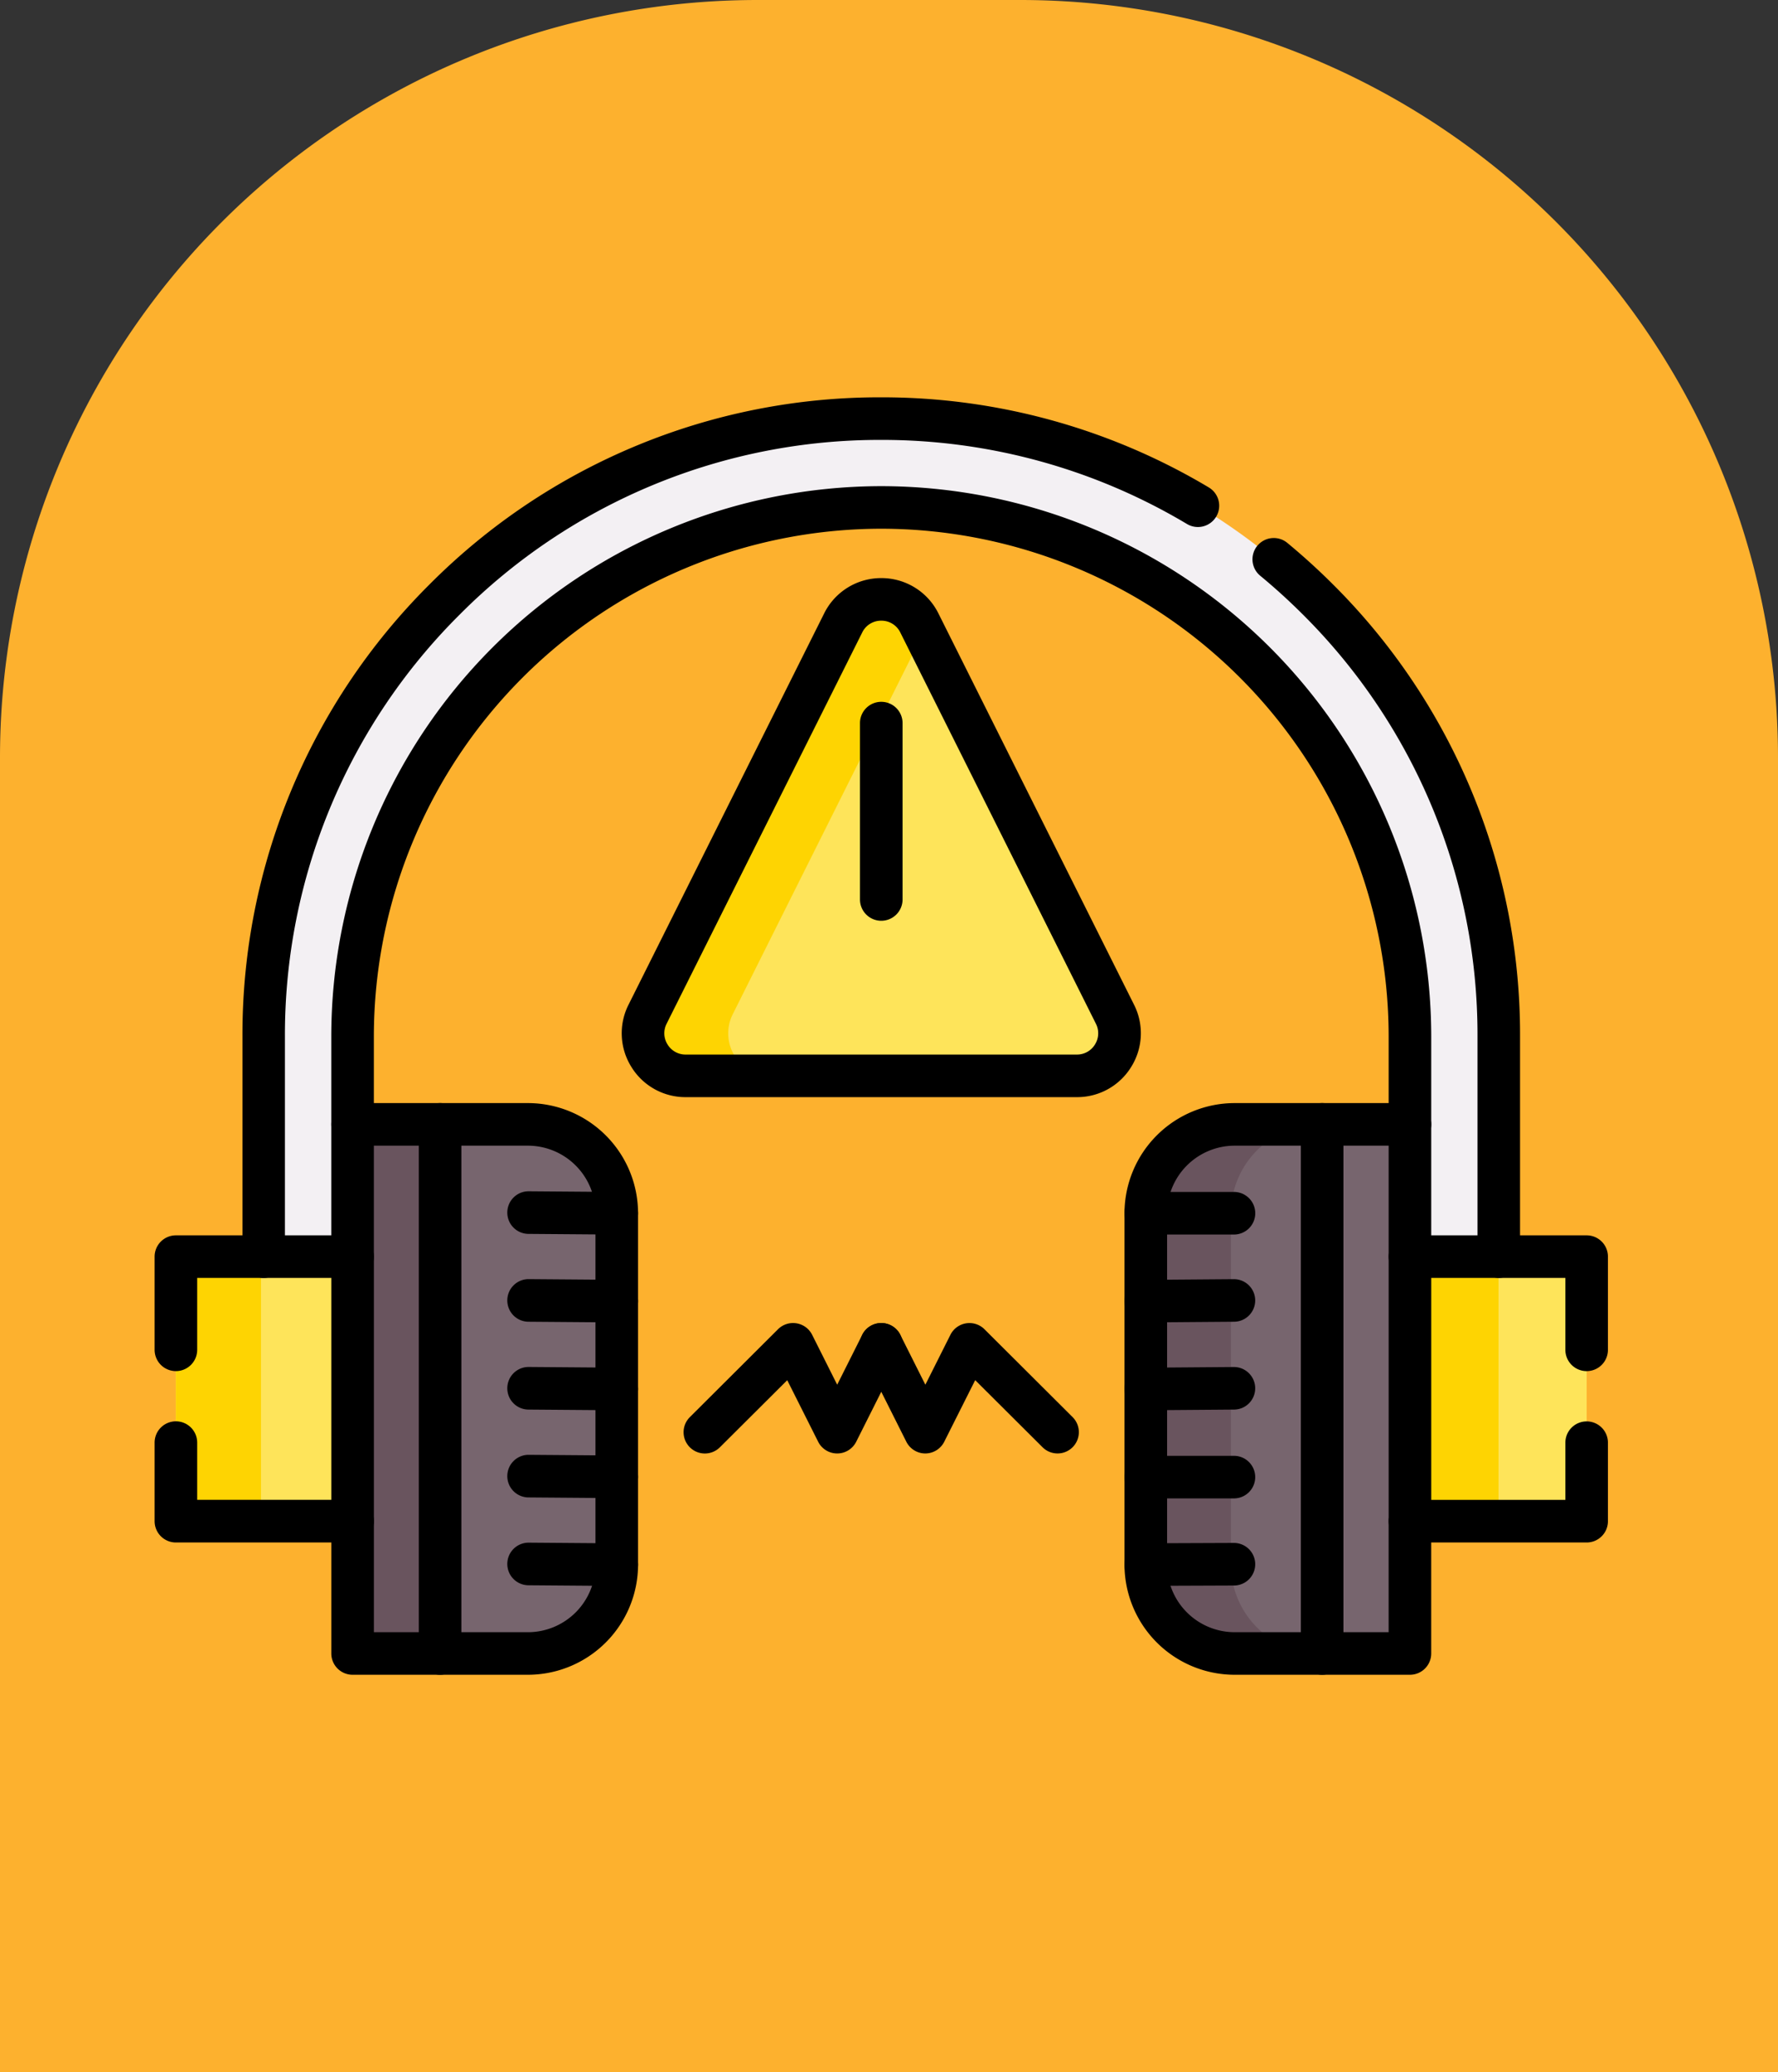 <svg xmlns="http://www.w3.org/2000/svg" xmlns:xlink="http://www.w3.org/1999/xlink" width="115" height="134" viewBox="0 0 115 134">
  <rect x="0" y="0" width="115" height="134" fill="#333333" stroke="none"/>
  <defs>
    <clipPath id="clip-path">
      <path id="path5787" d="M0-682.665H94v94H0Z" transform="translate(0 682.665)"/>
    </clipPath>
  </defs>
  <g id="Grupo_985301" data-name="Grupo 985301" transform="translate(-303 -1338)">
    <path id="Rectángulo_344849" data-name="Rectángulo 344849" d="M49,0H66a49,49,0,0,1,49,49v85a0,0,0,0,1,0,0H0a0,0,0,0,1,0,0V49A49,49,0,0,1,49,0Z" transform="translate(303 1338)" fill="#fdb12e"/>
    <g id="g5781" transform="translate(313 2040.665)">
      <g id="g5783" transform="translate(0 -682.665)">
        <g id="g5785" clip-path="url(#clip-path)">
          <g id="g5791" transform="translate(31.59 18.763)">
            <path id="path5793" d="M-175.739-192.962h-25.305a2.754,2.754,0,0,1-2.463-3.986l12.653-25.305a2.754,2.754,0,0,1,4.926,0l12.653,25.305a2.754,2.754,0,0,1-2.463,3.986" transform="translate(203.802 223.775)" fill="#fee45a"/>
          </g>
          <g id="g5795" transform="translate(31.59 18.763)">
            <path id="path5797" d="M-36.335-168l12.362-24.724-.291-.581a2.754,2.754,0,0,0-4.926,0L-41.842-168a2.754,2.754,0,0,0,2.463,3.986h5.508A2.754,2.754,0,0,1-36.335-168" transform="translate(42.137 194.833)" fill="#fed402"/>
          </g>
          <path id="path5799" d="M589.672-220.6H601.1V-237.71H589.672Z" transform="translate(-508.476 298.979)" fill="#fee45a"/>
          <path id="path5801" d="M589.672-220.6H595.4V-237.71h-5.725Z" transform="translate(-508.476 298.979)" fill="#fed402"/>
          <g id="g5803" transform="translate(64.109 52.715)">
            <path id="path5805" d="M-107-214.279h-11.341a5.746,5.746,0,0,1-5.746-5.747V-242.75a5.747,5.747,0,0,1,5.746-5.747H-107Z" transform="translate(124.09 248.497)" fill="#77656e"/>
          </g>
          <g id="g5807" transform="translate(64.109 52.715)">
            <path id="path5809" d="M-34.492-178.293v-22.724a5.747,5.747,0,0,1,5.747-5.747h-5.508A5.747,5.747,0,0,0-40-201.017v22.724a5.747,5.747,0,0,0,5.747,5.747h5.508a5.747,5.747,0,0,1-5.747-5.747" transform="translate(40 206.763)" fill="#69545e"/>
          </g>
          <g id="g5811" transform="translate(12.805 52.715)">
            <path id="path5813" d="M-71.017-214.279h-11.34V-248.5h11.34a5.747,5.747,0,0,1,5.747,5.747v22.724a5.747,5.747,0,0,1-5.747,5.747" transform="translate(82.357 248.497)" fill="#77656e"/>
          </g>
          <path id="path5815" d="M92.994-265.616h5.681v-34.217H92.994Z" transform="translate(-80.189 352.549)" fill="#69545e"/>
          <path id="path5817" d="M10-220.6H21.43V-237.71H10Z" transform="translate(-8.625 298.979)" fill="#fee45a"/>
          <path id="path5819" d="M10-220.6h5.508V-237.71H10Z" transform="translate(-8.625 298.979)" fill="#fed402"/>
          <g id="g5821" transform="translate(7.058 7.07)">
            <path id="path5823" d="M-500.26-339.413h-5.747V-353.67a34.234,34.234,0,0,0-34.2-34.2,34.234,34.234,0,0,0-34.2,34.2v14.257h-5.746V-353.67a39.681,39.681,0,0,1,11.7-28.243,39.68,39.68,0,0,1,28.243-11.7,39.68,39.68,0,0,1,28.243,11.7,39.681,39.681,0,0,1,11.7,28.243Z" transform="translate(580.144 393.612)" fill="#f3f0f3"/>
          </g>
          <g id="g5825" transform="translate(11.429 51.338)">
            <path id="path5827" d="M2.717,26.971H-8.623A1.377,1.377,0,0,1-10,25.594V17.04a1.377,1.377,0,0,1,1.377-1.377A1.377,1.377,0,0,1-7.246,17.04v7.178H2.717a4.374,4.374,0,0,0,4.369-4.37V-2.876a4.374,4.374,0,0,0-4.369-4.37H-8.623A1.377,1.377,0,0,1-10-8.623,1.377,1.377,0,0,1-8.623-10H2.717A7.131,7.131,0,0,1,9.84-2.876V19.848A7.131,7.131,0,0,1,2.717,26.971Z" transform="translate(10 10)"/>
          </g>
          <g id="g5829" transform="translate(62.732 51.338)">
            <path id="path5831" d="M-115.621,26.971h-11.34a7.131,7.131,0,0,1-7.123-7.124V-2.876A7.131,7.131,0,0,1-126.96-10h11.34a1.377,1.377,0,0,1,1.377,1.377,1.377,1.377,0,0,1-1.377,1.377h-11.34a4.374,4.374,0,0,0-4.369,4.37V19.848a4.374,4.374,0,0,0,4.369,4.37H-117V17.04a1.377,1.377,0,0,1,1.377-1.377,1.377,1.377,0,0,1,1.377,1.377v8.555A1.377,1.377,0,0,1-115.621,26.971Z" transform="translate(134.084 10)"/>
          </g>
          <g id="g5833" transform="translate(0 59.891)">
            <path id="path5835" d="M2.806-77.483H-8.623A1.377,1.377,0,0,1-10-78.86v-5.082a1.377,1.377,0,0,1,1.377-1.377,1.377,1.377,0,0,1,1.377,1.377v3.7H1.429V-94.593H-7.246v4.65a1.377,1.377,0,0,1-1.377,1.377A1.377,1.377,0,0,1-10-89.942v-6.027a1.377,1.377,0,0,1,1.377-1.377H2.806a1.377,1.377,0,0,1,1.377,1.377V-78.86A1.377,1.377,0,0,1,2.806-77.483Z" transform="translate(10 97.346)"/>
          </g>
          <g id="g5837" transform="translate(79.818 59.891)">
            <path id="path5839" d="M-80.194-77.483H-91.623A1.377,1.377,0,0,1-93-78.86V-95.969a1.377,1.377,0,0,1,1.377-1.377h11.429a1.377,1.377,0,0,1,1.377,1.377v6.027a1.377,1.377,0,0,1-1.377,1.377,1.377,1.377,0,0,1-1.377-1.377v-4.65h-8.675v14.355h8.675v-3.7a1.377,1.377,0,0,1,1.377-1.377,1.377,1.377,0,0,1,1.377,1.377v5.082A1.377,1.377,0,0,1-80.194-77.483Z" transform="translate(93 97.346)"/>
          </g>
          <g id="g5841" transform="translate(5.682 5.692)">
            <path id="path5843" d="M-8.623-346.659A1.377,1.377,0,0,1-10-348.036v-14.256A41.047,41.047,0,0,1,2.1-391.509a41.042,41.042,0,0,1,29.216-12.1,41.2,41.2,0,0,1,21.19,5.83,1.377,1.377,0,0,1,.473,1.889,1.377,1.377,0,0,1-1.889.473,38.443,38.443,0,0,0-19.774-5.438,38.306,38.306,0,0,0-27.269,11.3,38.311,38.311,0,0,0-11.3,27.269v14.256A1.377,1.377,0,0,1-8.623-346.659Z" transform="translate(10 403.612)"/>
          </g>
          <g id="g5845" transform="translate(11.429 11.439)">
            <path id="path5847" d="M-436.9-310.672a1.377,1.377,0,0,1-1.377-1.377v-14.256a32.856,32.856,0,0,0-32.818-32.82,32.856,32.856,0,0,0-32.818,32.82v14.256a1.377,1.377,0,0,1-1.377,1.377,1.377,1.377,0,0,1-1.377-1.377v-14.256a35.613,35.613,0,0,1,35.572-35.573,35.613,35.613,0,0,1,35.572,35.573v14.256A1.377,1.377,0,0,1-436.9-310.672Z" transform="translate(506.665 361.879)"/>
          </g>
          <g id="g5849" transform="translate(71.009 14.794)">
            <path id="path5851" d="M5.932,37.85a1.377,1.377,0,0,1-1.377-1.377V22.217A38.312,38.312,0,0,0-6.74-5.052c-.874-.873-1.8-1.718-2.761-2.51A1.377,1.377,0,0,1-9.684-9.5a1.377,1.377,0,0,1,1.939-.184C-6.721-8.837-5.727-7.934-4.793-7a41.048,41.048,0,0,1,12.1,29.216V36.474A1.377,1.377,0,0,1,5.932,37.85Z" transform="translate(10 10)"/>
          </g>
          <g id="g5853" transform="translate(17.087 51.338)">
            <path id="path5855" d="M-8.623,26.971A1.377,1.377,0,0,1-10,25.594V-8.623A1.377,1.377,0,0,1-8.623-10,1.377,1.377,0,0,1-7.246-8.623V25.594A1.377,1.377,0,0,1-8.623,26.971Z" transform="translate(10 10)"/>
          </g>
          <g id="g5857" transform="translate(74.138 51.338)">
            <path id="path5859" d="M-8.623,26.971A1.377,1.377,0,0,1-10,25.594V-8.623A1.377,1.377,0,0,1-8.623-10,1.377,1.377,0,0,1-7.246-8.623V25.594A1.377,1.377,0,0,1-8.623,26.971Z" transform="translate(10 10)"/>
          </g>
          <g id="g5861" transform="translate(22.812 57.041)">
            <path id="path5863" d="M-2.92-7.2h-.011l-5.7-.044A1.377,1.377,0,0,1-10-8.634,1.377,1.377,0,0,1-8.613-10l5.7.044A1.377,1.377,0,0,1-1.543-8.569,1.377,1.377,0,0,1-2.92-7.2Z" transform="translate(10 10)"/>
          </g>
          <g id="g5865" transform="translate(22.812 62.722)">
            <path id="path5867" d="M-2.92-7.2h-.011l-5.7-.044A1.377,1.377,0,0,1-10-8.634,1.377,1.377,0,0,1-8.613-10l5.7.044A1.377,1.377,0,0,1-1.543-8.569,1.377,1.377,0,0,1-2.92-7.2Z" transform="translate(10 10)"/>
          </g>
          <g id="g5869" transform="translate(22.812 68.403)">
            <path id="path5871" d="M-2.92-7.2h-.011l-5.7-.044A1.377,1.377,0,0,1-10-8.634,1.377,1.377,0,0,1-8.613-10l5.7.044A1.377,1.377,0,0,1-1.543-8.569,1.377,1.377,0,0,1-2.92-7.2Z" transform="translate(10 10)"/>
          </g>
          <g id="g5873" transform="translate(22.812 79.765)">
            <path id="path5875" d="M-2.92-7.2h-.011l-5.7-.044A1.377,1.377,0,0,1-10-8.634,1.377,1.377,0,0,1-8.613-10l5.7.044A1.377,1.377,0,0,1-1.543-8.569,1.377,1.377,0,0,1-2.92-7.2Z" transform="translate(10 10)"/>
          </g>
          <g id="g5877" transform="translate(22.812 74.084)">
            <path id="path5879" d="M-2.92-7.2h-.011l-5.7-.044A1.377,1.377,0,0,1-10-8.634,1.377,1.377,0,0,1-8.613-10l5.7.044A1.377,1.377,0,0,1-1.543-8.569,1.377,1.377,0,0,1-2.92-7.2Z" transform="translate(10 10)"/>
          </g>
          <g id="g5881" transform="translate(62.732 57.084)">
            <path id="path5883" d="M-2.92-7.246h-5.7A1.377,1.377,0,0,1-10-8.623,1.377,1.377,0,0,1-8.623-10h5.7A1.377,1.377,0,0,1-1.543-8.623,1.377,1.377,0,0,1-2.92-7.246Z" transform="translate(10 10)"/>
          </g>
          <g id="g5885" transform="translate(62.732 62.722)">
            <path id="path5887" d="M-50.039-7.2a1.377,1.377,0,0,1-1.377-1.366,1.377,1.377,0,0,1,1.366-1.387l5.7-.044a1.377,1.377,0,0,1,1.387,1.366,1.377,1.377,0,0,1-1.366,1.387l-5.7.044Z" transform="translate(51.416 10)"/>
          </g>
          <g id="g5889" transform="translate(62.732 68.403)">
            <path id="path5891" d="M-50.039-7.2a1.377,1.377,0,0,1-1.377-1.366,1.377,1.377,0,0,1,1.366-1.387l5.7-.044a1.377,1.377,0,0,1,1.387,1.366,1.377,1.377,0,0,1-1.366,1.387l-5.7.044Z" transform="translate(51.416 10)"/>
          </g>
          <g id="g5893" transform="translate(62.732 74.149)">
            <path id="path5895" d="M-44.336-7.246h-5.7a1.377,1.377,0,0,1-1.377-1.377A1.377,1.377,0,0,1-50.039-10h5.7a1.377,1.377,0,0,1,1.377,1.377A1.377,1.377,0,0,1-44.336-7.246Z" transform="translate(51.416 10)"/>
          </g>
          <g id="g5897" transform="translate(62.732 79.787)">
            <path id="path5899" d="M-50.039-7.224A1.377,1.377,0,0,1-51.416-8.6a1.377,1.377,0,0,1,1.372-1.382l5.7-.022a1.377,1.377,0,0,1,1.382,1.372,1.377,1.377,0,0,1-1.372,1.382l-5.7.022Z" transform="translate(51.416 10)"/>
          </g>
          <g id="g5901" transform="translate(34.218 65.562)">
            <path id="path5903" d="M-.069-42.824A1.377,1.377,0,0,1-1.3-43.583l-2-3.98-4.354,4.338a1.377,1.377,0,0,1-1.947,0,1.377,1.377,0,0,1,0-1.947l5.7-5.681A1.377,1.377,0,0,1-2.7-51.241a1.377,1.377,0,0,1,1.01.741l1.621,3.229L1.552-50.5A1.377,1.377,0,0,1,3.4-51.113a1.377,1.377,0,0,1,.613,1.848L1.162-43.583A1.377,1.377,0,0,1-.069-42.824Z" transform="translate(10 51.259)"/>
          </g>
          <g id="g5905" transform="translate(45.623 65.562)">
            <path id="path5907" d="M-88.605-42.824a1.377,1.377,0,0,1-1.231-.759l-2.851-5.681a1.377,1.377,0,0,1,.613-1.848,1.377,1.377,0,0,1,1.848.613l1.621,3.229,1.621-3.229a1.377,1.377,0,0,1,1.01-.741,1.377,1.377,0,0,1,1.193.384l5.7,5.681a1.377,1.377,0,0,1,0,1.947,1.377,1.377,0,0,1-1.947,0l-4.354-4.338-2,3.98A1.377,1.377,0,0,1-88.605-42.824Z" transform="translate(92.834 51.259)"/>
          </g>
          <g id="g5909" transform="translate(30.213 17.386)">
            <path id="path5911" d="M-184.363-200.208h-25.305a4.1,4.1,0,0,1-3.514-1.959,4.1,4.1,0,0,1-.181-4.019l12.653-25.305a4.108,4.108,0,0,1,3.695-2.284,4.108,4.108,0,0,1,3.695,2.284l12.653,25.305a4.1,4.1,0,0,1-.181,4.019A4.1,4.1,0,0,1-184.363-200.208Zm-12.653-30.813a1.352,1.352,0,0,0-1.231.761L-210.9-204.955a1.358,1.358,0,0,0,.06,1.34,1.358,1.358,0,0,0,1.171.653h25.305a1.358,1.358,0,0,0,1.171-.653,1.358,1.358,0,0,0,.06-1.34l-12.653-25.305A1.352,1.352,0,0,0-197.016-231.021Z" transform="translate(213.803 233.775)"/>
          </g>
          <g id="g5913" transform="translate(45.623 25.387)">
            <path id="path5915" d="M-8.623,4.16A1.377,1.377,0,0,1-10,2.783V-8.623A1.377,1.377,0,0,1-8.623-10,1.377,1.377,0,0,1-7.246-8.623V2.783A1.377,1.377,0,0,1-8.623,4.16Z" transform="translate(10 10)"/>
          </g>
          <g id="g5917" transform="translate(47 43.873)">
            <path id="path5919"/>
          </g>
        </g>
      </g>
    </g>
  </g>
</svg>
